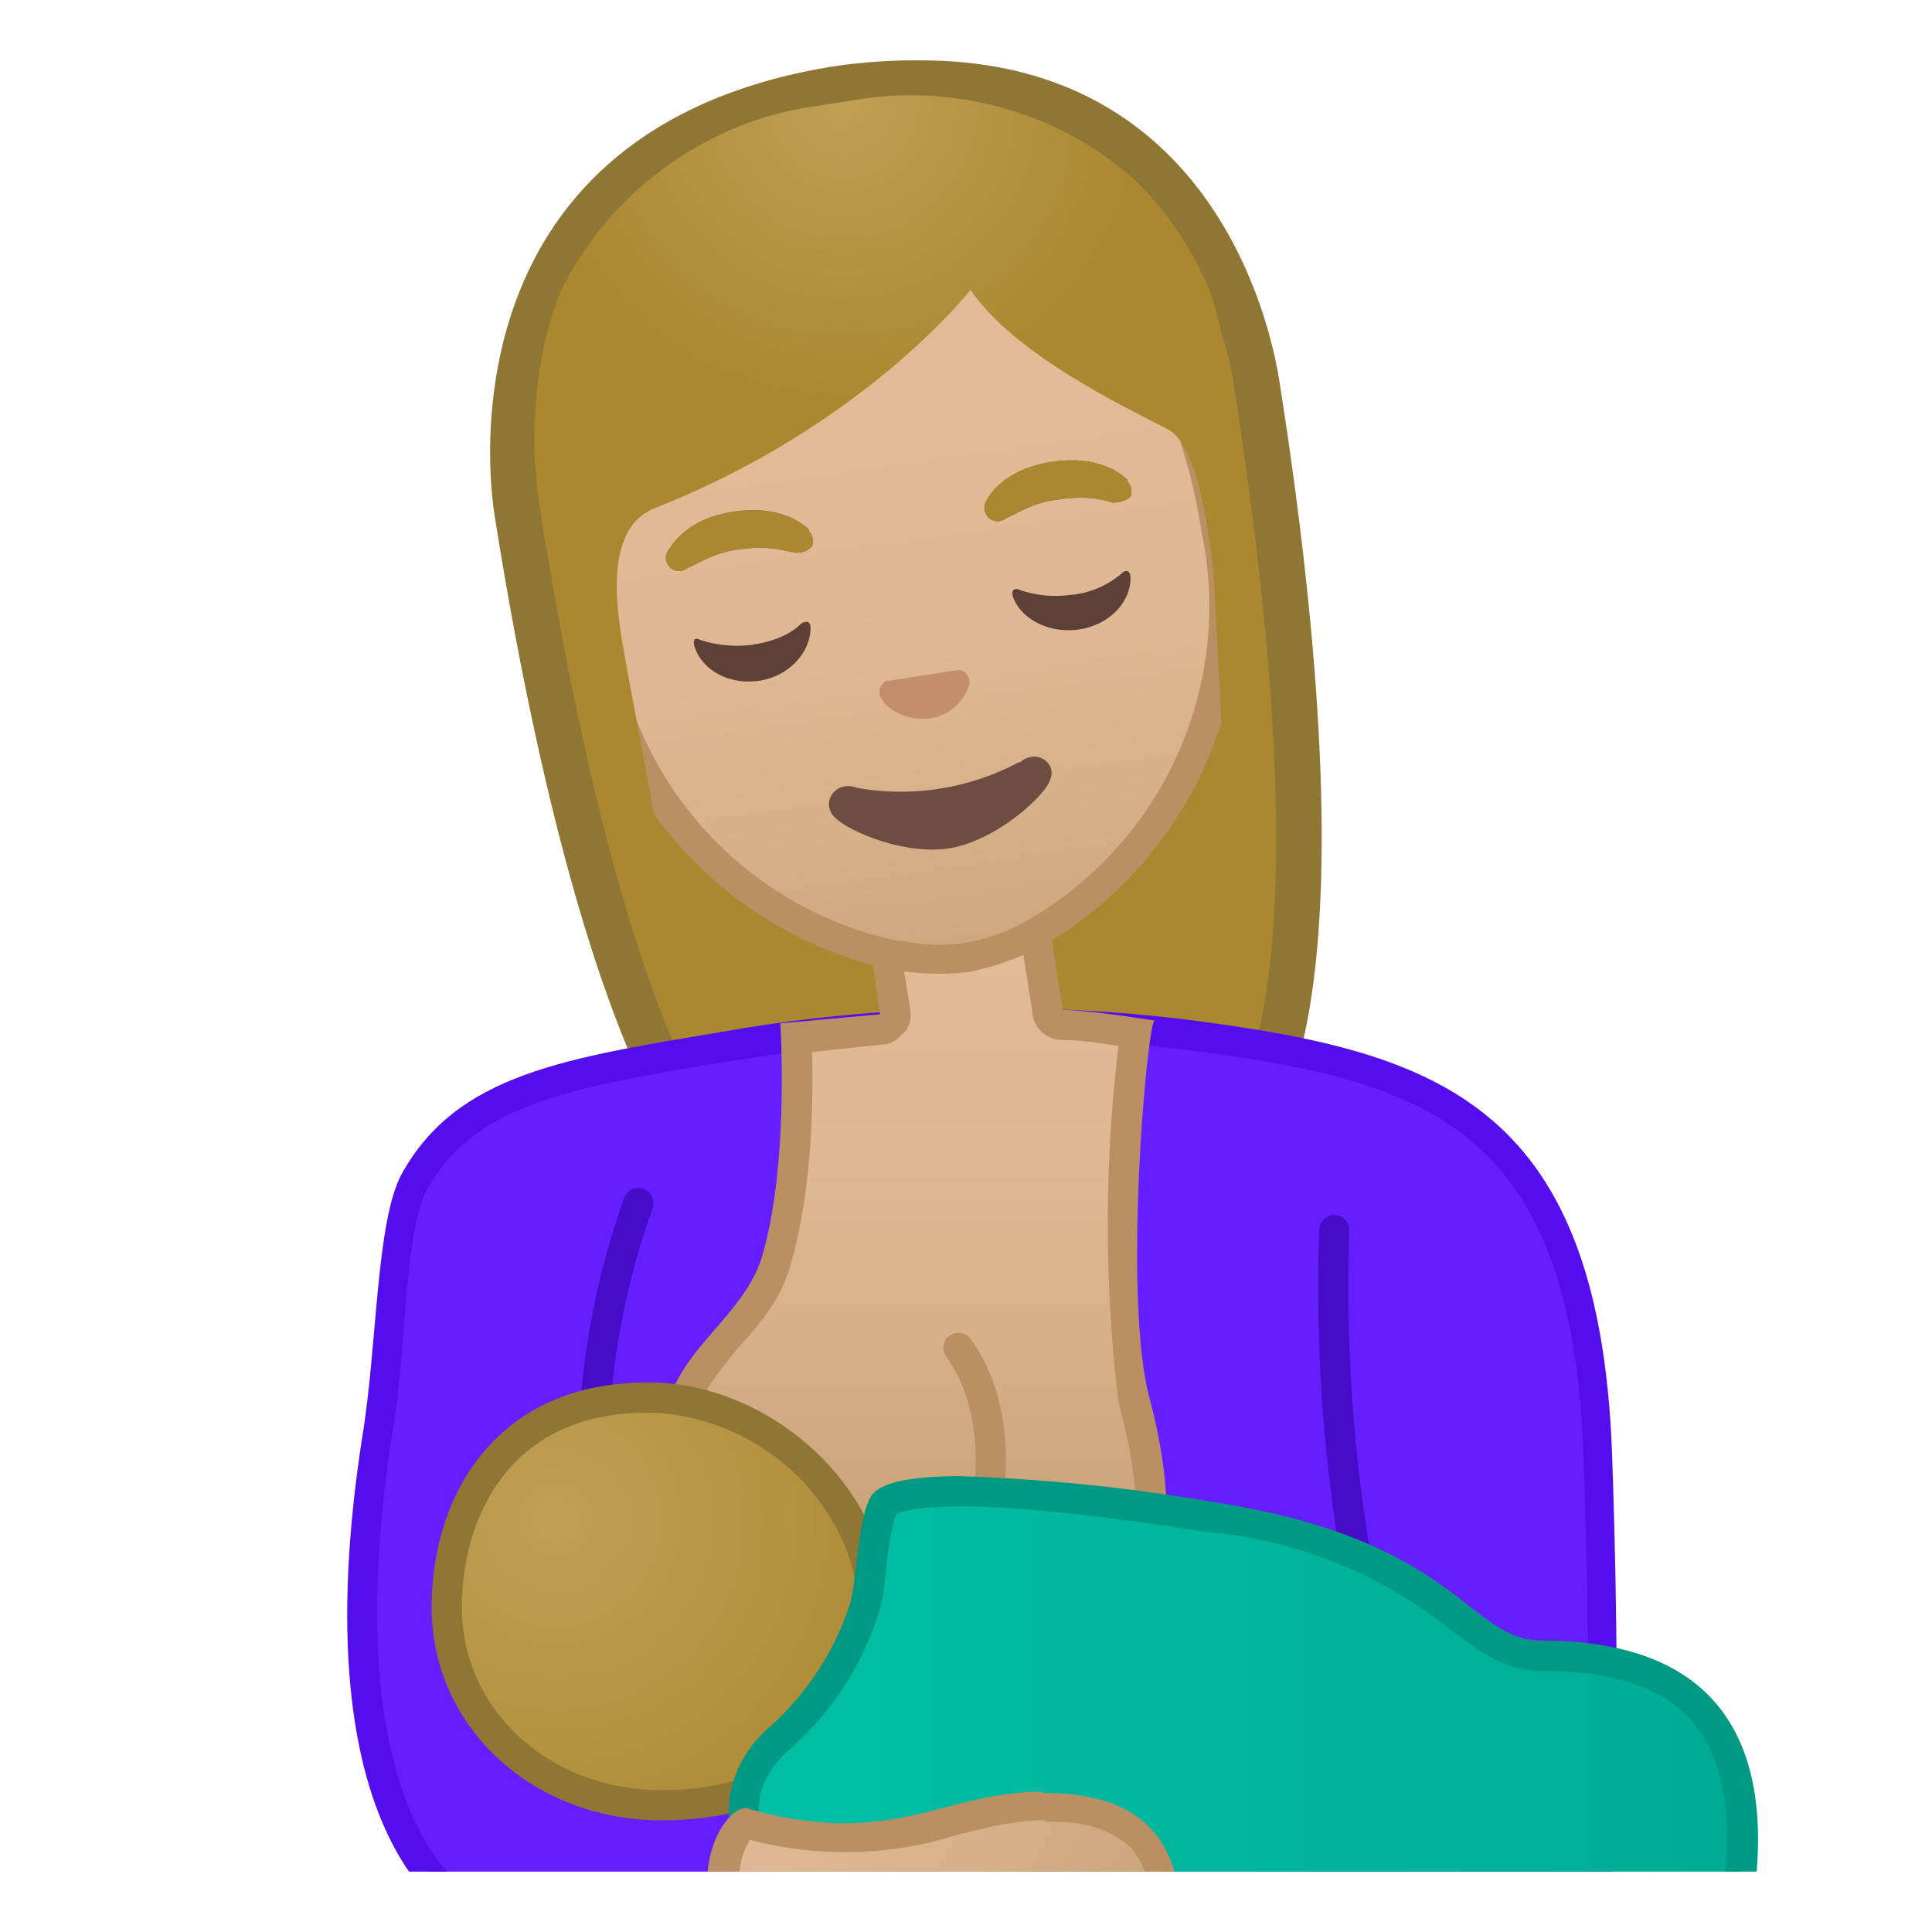 <svg viewBox="0 0 128 128" xmlns="http://www.w3.org/2000/svg" xmlns:xlink="http://www.w3.org/1999/xlink"><defs><path id="a" d="M4 4h120v120H4z"/></defs><clipPath id="b"><use xlink:href="#a"/></clipPath><g clip-path="url(#b)"><radialGradient id="c" cx="56" cy="16.8" r="22.5" gradientUnits="userSpaceOnUse"><stop stop-color="#BFA055" offset="0"/><stop stop-color="#AB872F" offset="1"/></radialGradient><path d="M54.8 80.9c-1.4 0-4.1-.3-6-2.2-5.7-5.8-11-21.9-14.6-45.3 0-.4-1.6-10.3 4-18A25 25 0 0 1 55.5 6c2-.3 3.8-.4 5.6-.4 19 0 22 18 22.3 20 3.7 23.5 3.6 40.4 0 47.7-1.6 3.2-5.8 4-5.8 4l-11 1.8-11 1.7h-.7z" fill="url(#c)"/><path d="M61 7a19 19 0 0 1 17 9c3 4.4 3.7 9 3.8 9.9 3.6 23.1 3.7 39.7.1 46.7-1.2 2.4-4.3 3.2-4.7 3.3l-11 1.7-10.8 1.7h-.6c-1 0-3.4-.1-5-1.6-5.5-5.6-10.5-21.4-14.1-44.5a25 25 0 0 1 3.8-17c3.4-4.6 8.8-7.6 16.1-8.7A35 35 0 0 1 61 7m0-3a37 37 0 0 0-5.8.4C28.6 8.7 32.7 33.3 32.7 33.7c2.5 16 7.3 38.2 15 46a10 10 0 0 0 8 2.6l11-1.7 11-1.8s5-1 6.9-4.8c5-9.9 2.7-32.6.2-48.5C84.7 25 82.2 4 61 4z" fill="#8F7635"/></g><g clip-path="url(#b)"><path d="M32 127c-1.2-.5-11-5.6-7-31.7.4-2 .6-4.4.8-6.7a34 34 0 0 1 1.7-10.3c3.4-6 9.8-7.1 19.6-8.8l1.3-.2a104 104 0 0 1 29.8-.8c16.2 2 26.9 5 27.7 27.8.7 18.4 0 28-.1 30.7H32z" fill="#651FFF"/><path d="M66 68.8c4 0 8 .2 12.1.7 16.1 2 26 4.8 26.8 26.8.6 16.8.2 26 0 29.7H32.1c-.7-.3-2.7-1.5-4.4-4.9-2-4-3.9-11.5-1.8-25.6.4-2.1.6-4.5.8-6.8.3-3.8.6-8.2 1.6-9.9 3.1-5.6 9.4-6.7 18.8-8.3l1.4-.2c6-1 11.7-1.5 17.4-1.5m0-2c-6 0-12 .5-17.7 1.5-10.7 1.8-17.9 2.8-21.6 9.5C24.9 81 25 89.2 24 95.2c-4.5 29 7.7 32.8 7.7 32.8h74.9s1-9 .2-31.8c-.9-23.5-12-26.6-28.6-28.7-4.2-.5-8.3-.7-12.3-.7z" fill="#540EED"/></g><g clip-path="url(#b)"><linearGradient id="d" x1="60.7" x2="60.7" y1="62.1" y2="100.1" gradientUnits="userSpaceOnUse"><stop stop-color="#E0BB95" offset="0"/><stop stop-color="#DEB892" offset=".4"/><stop stop-color="#D6B088" offset=".7"/><stop stop-color="#CCA47A" offset="1"/></linearGradient><path d="M63 110c-10 0-16.9-6-17.9-15-.3-2.5 1.2-4.3 3-6.4 1.3-1.6 2.6-3.2 3.3-5.3a53 53 0 0 0 1.3-14.7l5.6-.5c.3 0 .6-.2.7-.4s.3-.5.2-.8l-.6-4 9.8-1.5.9 5.5c0 .6.5 1 1 1 1.6 0 3.6.3 4.9.4-.3 1.5-.6 4.1-.8 9-.2 4-.4 11.2.7 15.2 1.3 5 2.6 13.9-3.4 15.8-3 1-6 1.5-8.9 1.5z" fill="url(#d)"/><path d="M67.7 62.6l.7 4.5v.1a2 2 0 0 0 1.9 1.7c1.2 0 2.6.2 3.8.4a99.2 99.2 0 0 0 0 23.6c3 11-.4 13.8-2.6 14.6a28 28 0 0 1-8.5 1.4c-9.3 0-15.9-5.5-16.8-13.9-.3-2 .9-3.5 2.7-5.7 1.4-1.5 2.9-3.3 3.5-5.6 1.4-4.7 1.5-11 1.4-14l4.7-.5c.6 0 1-.4 1.4-.8s.5-1 .4-1.6l-.5-3 4-.6 3.9-.6m1.6-2.2l-11.7 1.8.7 5-6.6.6s.6 9.3-1.2 15.4c-1.3 4.5-7 6.9-6.3 12 1 9.5 8.5 15.7 18.7 15.7 3 0 6-.5 9.2-1.5 5-1.7 6.5-7.7 4-17-1.7-6.8-.1-24.6.4-24.8-.3 0-3.6-.6-6.1-.7l-1-6.5zm7.2 7.2z" fill="#BA8F63"/></g><g clip-path="url(#b)"><linearGradient id="e" x1="58.7" x2="63.9" y1="28.4" y2="65.4" gradientUnits="userSpaceOnUse"><stop stop-color="#E0BB95" offset="0"/><stop stop-color="#DEB892" offset=".4"/><stop stop-color="#D6B088" offset=".7"/><stop stop-color="#CCA47A" offset="1"/></linearGradient><path d="M62.2 63.5c-1 0-2 0-3-.3a25 25 0 0 1-19.6-21.8 27 27 0 0 1 3.3-19.8A19.4 19.4 0 0 1 59.5 13c13 0 19.4 11.4 21.1 22a25 25 0 0 1-12 26.7 15 15 0 0 1-4.5 1.7l-2 .1z" fill="url(#e)"/><path d="M59.5 14c4.7 0 9 1.8 12.5 5 3.9 3.6 6.5 9.2 7.6 16.2a24 24 0 0 1-11.4 25.7 11.8 11.8 0 0 1-6 1.7c-1 0-1.9-.2-2.9-.3a24 24 0 0 1-18.7-21c-2.8-17.7 6.7-25.6 15.7-27 1-.2 2.1-.2 3.2-.2m0-2c-1.2 0-2.3 0-3.5.2C45 14.1 35.8 24 38.6 41.6a26.1 26.1 0 0 0 20.3 22.6 17.7 17.7 0 0 0 5.3.2 19 19 0 0 0 5-1.8 26.2 26.2 0 0 0 12.4-27.8C79 19 69.5 12.1 59.5 12.1z" fill="#BA8F63"/></g><g clip-path="url(#b)"><defs><path id="f" d="M42.4 63s-1.6-4.3-3.8-13.5c-2.2-9.3-3.2-19.2-3.2-19.2-1.7-11 7.2-21.5 18.2-23.2l3.2-.5c11-1.8 22.5 5 24.2 16 0 0 1.6 6.8 2.6 15.6l2.2 18.5L42.4 63z"/></defs><clipPath id="g"><use xlink:href="#f"/></clipPath><g clip-path="url(#g)"><radialGradient id="h" cx="225.6" cy="-16.6" r="24.8" gradientTransform="rotate(-8.9 246.4 791.6) scale(.796)" gradientUnits="userSpaceOnUse"><stop stop-color="#BFA055" offset="0"/><stop stop-color="#AB872F" offset="1"/></radialGradient><path d="M81.6 24s-3-20.4-26.2-17.4C30.1 9.9 36 35.3 36 35.3S41 59 42.4 63c1.5 4.2 1.8-4.4 1.8-4.4l-2.7-14.5c-.3-2-2-8.8 1.8-10.4 14-5.5 21-14.5 21-14.5 2.9 4.3 10.3 7.8 13 9.2 2.1 1 2.8 7 3.1 9.5l1 19.3s2.1 6.4 2.8 2c1-6-2.6-35.4-2.6-35.4z" fill="url(#h)"/></g></g><g clip-path="url(#b)"><path d="M53.6 35.1c-.7-.7-2.3-1.6-5-1.2s-3.9 1.8-4.4 2.7c-.2.4 0 .8.2 1 .2.2.7.4 1.2 0 .6-.2 1.6-1 3.4-1.2 1.8-.3 3 .1 3.6.2.6.1 1-.2 1.2-.4a1 1 0 0 0-.2-1zm21.1-3.3c-.7-.7-2.3-1.6-5-1.2s-4 1.8-4.4 2.7c-.2.4 0 .8.2 1 .2.2.7.4 1.2 0 .6-.2 1.6-1 3.4-1.2 1.8-.3 3 0 3.6.2.6 0 1-.2 1.2-.4a1 1 0 0 0-.2-1zM67.5 50.5a16.6 16.6 0 0 1-10.7 1.7c-1.3-.5-2.3.7-1.7 1.7.6 1 4.7 2.8 7.8 2.3s6.4-3.5 6.7-4.6c.4-1.1-1-2-2-1.1z" fill="#6D4C41"/><path d="M63.6 44.4h-.2l-4.5.7h-.2c-.4.3-.6.8-.3 1.2.2.4 1.3 1.5 3.2 1.3a3.2 3.2 0 0 0 2.6-2.2.8.8 0 0 0-.6-1z" fill="#C48E6A"/><path d="M50 42.7a8 8 0 0 1-3.6-.3c-.4-.2-.5 0-.4.4.5 1.6 2.3 2.6 4.3 2.3s3.4-1.9 3.4-3.5c0-.4-.2-.5-.6-.3-.7.7-1.8 1.2-3.2 1.4zm21-3.3c-1.3.2-2.5 0-3.4-.3-.4-.2-.6 0-.5.4.5 1.5 2.4 2.5 4.4 2.2s3.4-1.8 3.4-3.4c0-.5-.3-.6-.6-.3a6 6 0 0 1-3.2 1.4z" fill="#5D4037"/><path d="M53.6 35.1c-.7-.7-2.3-1.6-5-1.2s-3.9 1.8-4.4 2.7c-.2.4 0 .8.2 1 .2.2.7.4 1.2 0 .6-.2 1.6-1 3.4-1.2 1.8-.3 3 .1 3.6.2.6.1 1-.2 1.2-.4a1 1 0 0 0-.2-1zm21.1-3.3c-.7-.7-2.3-1.6-5-1.2s-4 1.8-4.4 2.7c-.2.4 0 .8.2 1 .2.2.7.4 1.2 0 .6-.2 1.6-1 3.4-1.2 1.8-.3 3 0 3.6.2.6 0 1-.2 1.2-.4a1 1 0 0 0-.2-1z" fill="#AB872F"/></g><path d="M42.3 79.7a51 51 0 0 0-2 27.3" clip-path="url(#b)" fill="none" stroke="#470CC7" stroke-linecap="round" stroke-linejoin="round" stroke-miterlimit="10" stroke-width="2"/><g clip-path="url(#b)"><radialGradient id="i" cx="35.7" cy="100.1" r="24.4" gradientTransform="matrix(1.127 0 0 1.13 -3.4 -12.4)" gradientUnits="userSpaceOnUse"><stop stop-color="#BFA055" offset="0"/><stop stop-color="#AB872F" offset="1"/></radialGradient><path d="M43.8 119.6c-8 0-14.2-5.8-14.2-13.1 0-6.4 3.4-13.9 13.2-13.9h.7c4 .2 8 2.2 10.8 5.4 2.5 2.8 3.8 6.1 3.5 9.4-.5 5.6-3.4 12.2-14 12.2z" fill="url(#i)"/><path d="M42.8 91.6v2h.6c3.8.2 7.6 2 10.2 5 2.3 2.7 3.4 5.7 3.2 8.7-.9 9.4-7.6 11.3-13 11.3-7.4 0-13.2-5.3-13.2-12.1 0-6 3.2-12.9 12.2-12.9v-2m0 0c-9.6 0-14.2 7.1-14.2 14.9 0 8 6.8 14.1 15.2 14.1s14.1-4.1 15-13.1c.7-8-7-15.6-15.3-15.9h-.7z" fill="#8F7635"/></g><path d="M63.5 89.3c2.7 3.7 2.5 9.2 1.3 12.4" clip-path="url(#b)" fill="none" stroke="#BA8F63" stroke-linecap="round" stroke-linejoin="round" stroke-miterlimit="10" stroke-width="2"/><path d="M88.4 81.5c-.3 8.5.4 17 2.1 25.3" clip-path="url(#b)" fill="none" stroke="#470CC7" stroke-linecap="round" stroke-linejoin="round" stroke-miterlimit="10" stroke-width="2"/><g clip-path="url(#b)"><linearGradient id="j" x1="49.3" x2="115.4" y1="116.5" y2="116.5" gradientUnits="userSpaceOnUse"><stop stop-color="#00BFA5" offset="0"/><stop stop-color="#00B29A" offset=".7"/><stop stop-color="#00AB94" offset="1"/></linearGradient><path d="M103.5 134.2c-1.6 0-3-.3-4.3-.6-1.3-.3-2.6-.6-4-.6-.8 0-1.5.1-2.2.3h-1.4c-3.2 0-7.8-1.3-12.3-2.7-3.3-1-6.5-2-9-2.3l-1.8-.3c-6-.9-16.1-2.4-18.3-5.3-1.8-2.6-.7-5.7 1.4-7.5 2.6-2.3 4.6-5.2 5.6-8.6.3-.7.4-1.8.5-2.9.2-1.4.4-3.4 1-4 0-.2.7-.9 4.9-.9 3.8 0 9.4.6 16.6 1.7a30.8 30.8 0 0 1 16.5 6.7c1.8 1.4 3.2 2.5 5.5 2.5 5.2 0 8.9 1.4 11 4.1 4 5.4 1.6 14.5.5 18.3v.1h-.2l-5.3 1.3a16 16 0 0 1-4.6.7z" fill="url(#j)"/><path d="M63.6 99.8c3.7 0 9.2.6 16.4 1.7a29.9 29.9 0 0 1 16 6.4c1.9 1.4 3.6 2.8 6.2 2.8 4.8 0 8.3 1.2 10.2 3.7 3.6 4.8 1.5 13 .5 17l-5 1.2a17 17 0 0 1-8.5.1c-1.3-.3-2.7-.6-4.2-.6-.8 0-1.6 0-2.4.2h-1.2c-3 0-7.6-1.3-12-2.6-3.4-1-6.6-2-9.2-2.4-.6 0-1.1-.2-1.7-.3-5.5-.8-15.7-2.3-17.7-5-1.5-2-.5-4.5 1.2-6a20 20 0 0 0 6-9.1c.3-.8.4-1.9.5-3 .1-1 .4-3 .7-3.6.2-.1 1.2-.5 4.2-.5m0-2c-3.6 0-5.2.5-5.8 1.2-1 1.4-1 5.6-1.5 7.3-1 3.1-2.9 6-5.4 8.2-2.5 2.2-3.6 5.9-1.5 8.8 2.7 3.5 14 5 20.7 6 6 .9 15.8 5 21.5 5a8 8 0 0 0 1.6 0l2-.3c2.8 0 5 1.2 8.4 1.2 1.3 0 3-.2 5-.7 5-1.4 5.8-1.3 6-1.5 1.3-5 7.3-24.3-12.4-24.3-5 0-5.5-6.7-21.9-9.2a122 122 0 0 0-16.7-1.7z" fill="#009984"/></g><g clip-path="url(#b)"><defs><path id="k" d="M20 113.5l10.8.5s3.2 4.8 8.9 5.7c7.8 1.2 10.7-1.3 10.7-1.3l33.2-2.8 12.9 20.3-2.8 12.4-75-15 1.4-19.8z"/></defs><clipPath id="l"><use xlink:href="#k"/></clipPath><g clip-path="url(#l)"><linearGradient id="m" x1="38.2" x2="74.4" y1="117.4" y2="130.5" gradientTransform="rotate(6.2 61.6 124.4)" gradientUnits="userSpaceOnUse"><stop stop-color="#E0BB95" offset="0"/><stop stop-color="#DEB892" offset=".4"/><stop stop-color="#D6B088" offset=".7"/><stop stop-color="#CCA47A" offset="1"/></linearGradient><path d="M71 132.8c-.3 0-.4-.1-.5-.3A3.4 3.4 0 0 0 67 131a44 44 0 0 1-17.8.3c-.6-.1-1-.6-1.2-1.2-.1-1.2-.3-4 0-6.2.2-2 1.1-3 1.5-3.2 2.3.7 4.4 1 6.5 1 2.7 0 4.9-.6 7-1a24.5 24.5 0 0 1 6.8-1c2.8 0 4.7.8 6 2.1 1.2 1.5 1.8 3.9 1.6 7.2-1 1-4.5 3.8-6.3 3.8z" fill="url(#m)"/><path d="M69.2 120.7h.6c2.4 0 4.1.7 5.2 1.8 1 1.2 1.5 3.2 1.4 6.1a15 15 0 0 1-5.2 3.2 4.4 4.4 0 0 0-4.4-1.8 43 43 0 0 1-17.4.3c-.2 0-.4-.2-.4-.3-.1-1.2-.3-3.8 0-6 .1-1.1.5-1.8.7-2.1a24.7 24.7 0 0 0 13.6-.3c2-.5 3.8-1 6-1m-.2-1.9c-4.9 0-8 2.1-13.2 2.1a23 23 0 0 1-6.4-1h-.1c-.9 0-2.2 1.6-2.5 4-.3 2.5 0 5.4 0 6.5.2 1 1 1.9 2 2a44.8 44.8 0 0 0 18.6-.2c.8 0 1.6.4 2 1 .3.6.9.8 1.5.8 2.6 0 7.2-4.2 7.2-4.3.5-6.5-1.4-10.6-8.5-10.8h-.6z" fill="#BA8F63"/></g></g></svg>